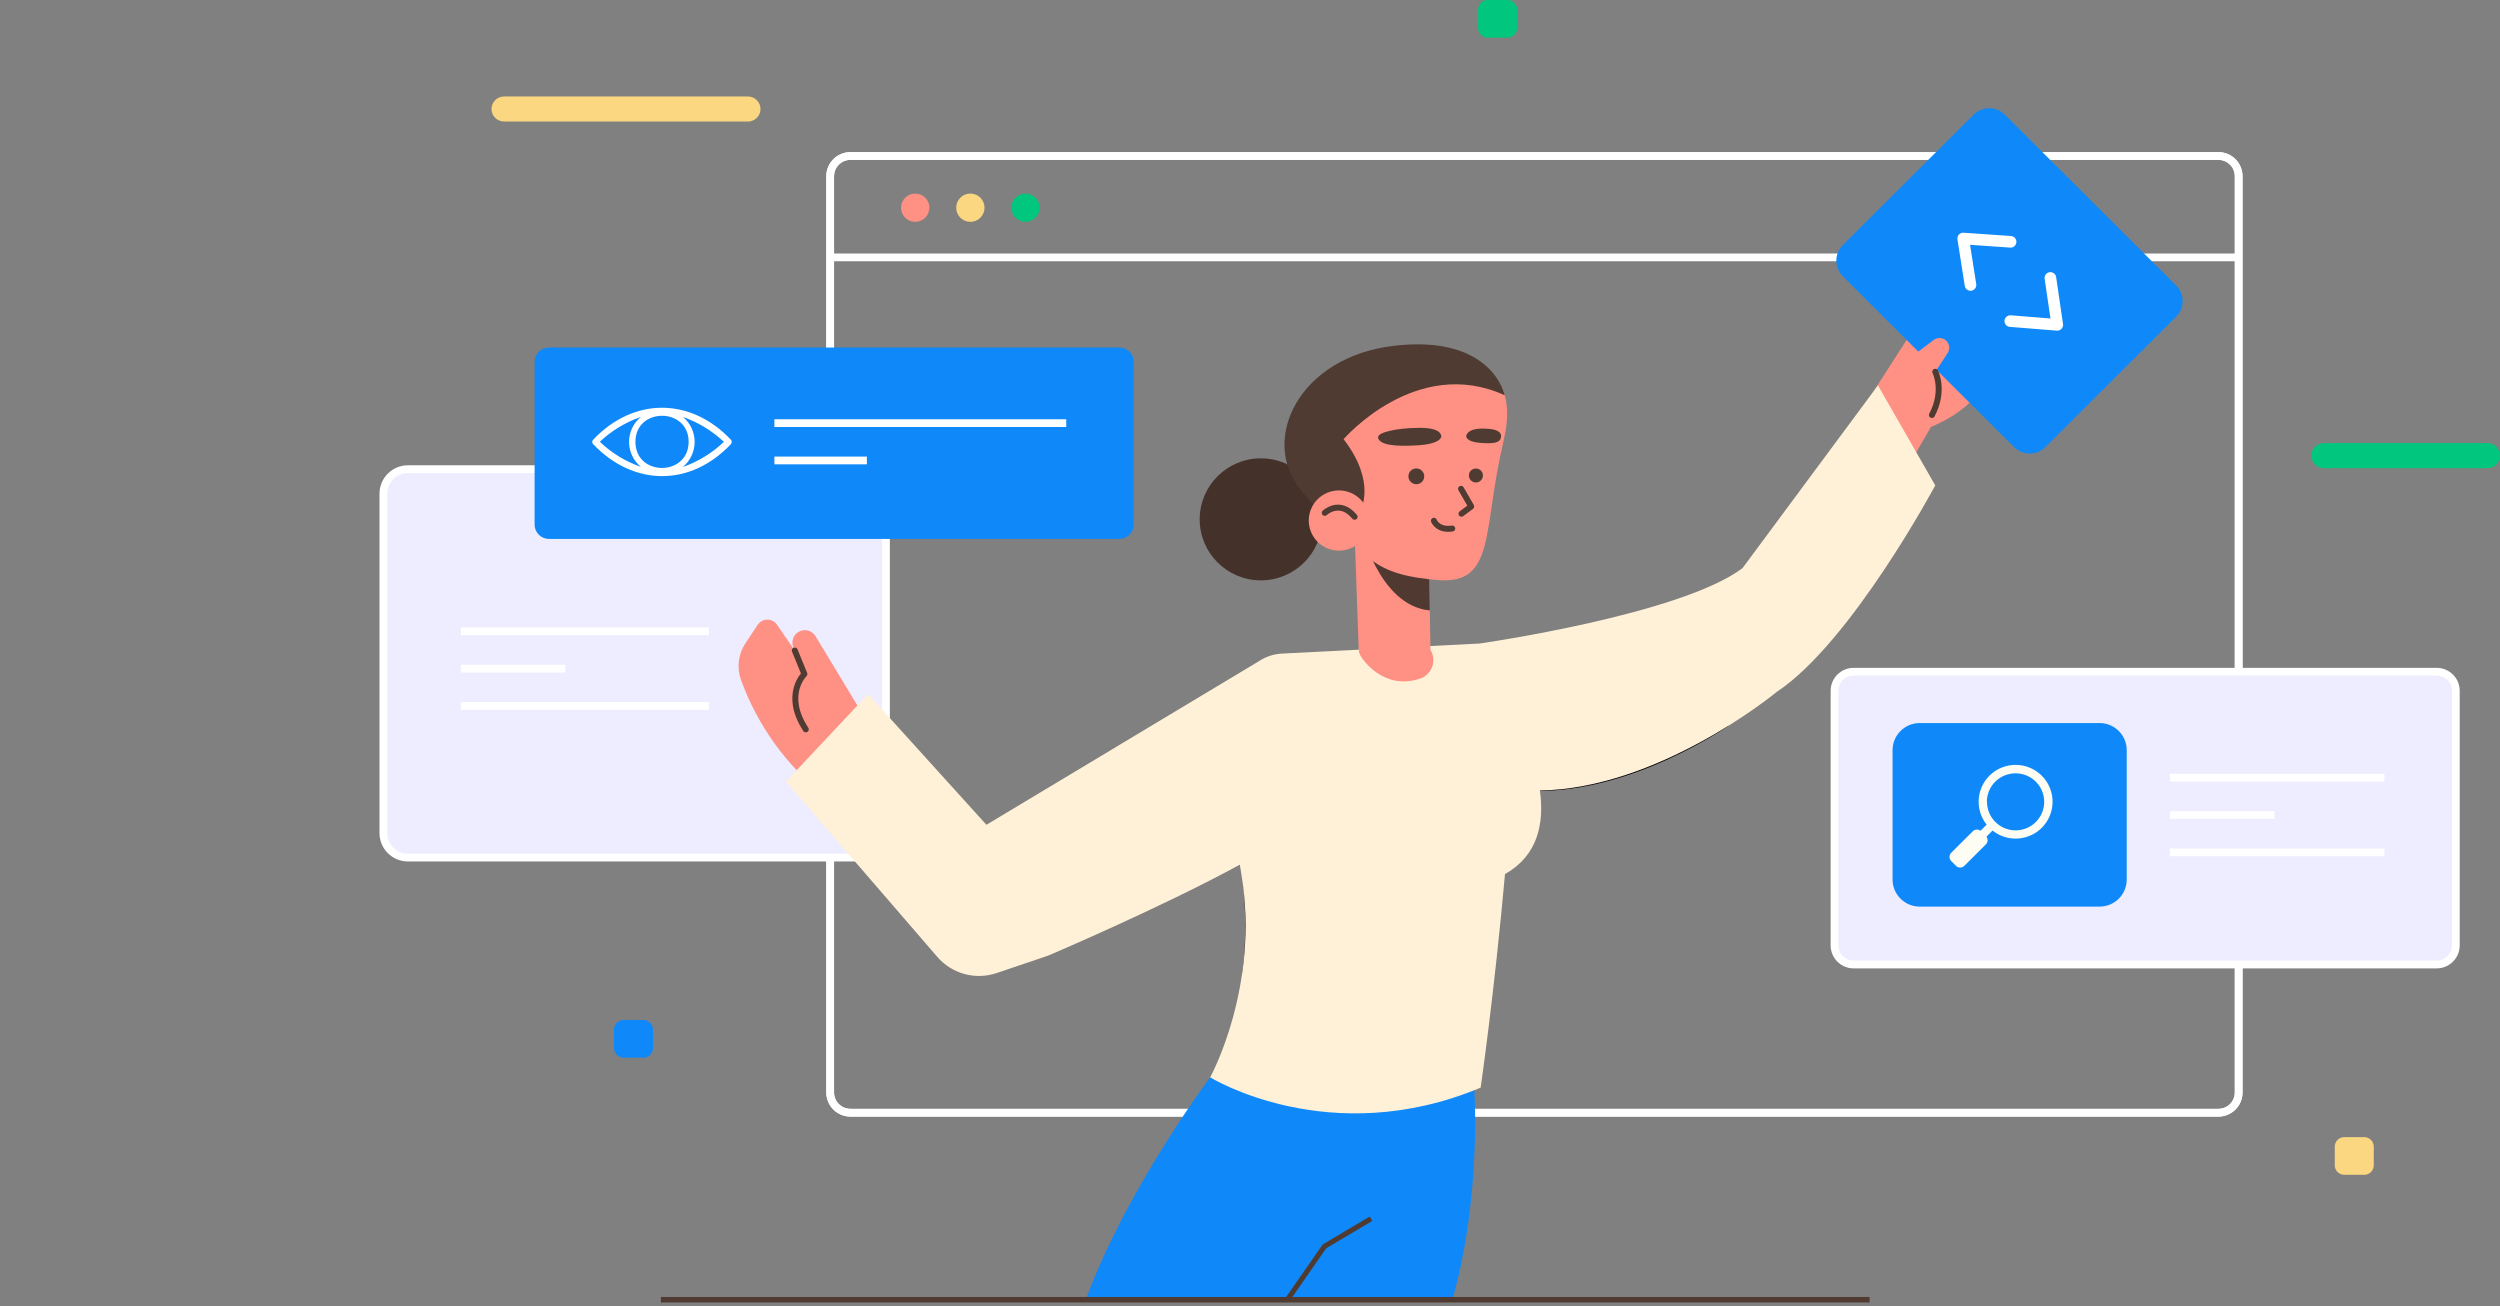 <svg width="532" height="278" viewBox="0 0 532 278" fill="none" xmlns="http://www.w3.org/2000/svg">
<rect x="0" y="0" width="532" height="278" fill="#808080" stroke="none"/>
<g clip-path="url(#clip0_21_180)">
<path d="M159.155 25.863H107.267C106.557 25.863 105.876 25.582 105.374 25.081C104.873 24.58 104.591 23.901 104.591 23.194C104.592 22.487 104.875 21.81 105.377 21.311C105.879 20.812 106.558 20.532 107.267 20.532H159.155C159.867 20.532 160.55 20.814 161.053 21.316C161.556 21.817 161.839 22.498 161.839 23.208C161.835 23.915 161.55 24.591 161.047 25.088C160.544 25.586 159.864 25.865 159.155 25.863Z" fill="#FAD780"/>
<path d="M529.316 99.628H494.53C493.82 99.628 493.14 99.347 492.638 98.846C492.136 98.346 491.854 97.667 491.854 96.959C491.853 96.608 491.921 96.26 492.055 95.935C492.19 95.611 492.387 95.316 492.635 95.067C492.884 94.818 493.179 94.621 493.504 94.487C493.83 94.352 494.178 94.283 494.53 94.283H529.316C530.028 94.283 530.711 94.565 531.214 95.067C531.717 95.568 532 96.249 532 96.959C532 97.31 531.93 97.658 531.796 97.982C531.661 98.306 531.463 98.601 531.214 98.849C530.964 99.097 530.668 99.293 530.343 99.427C530.017 99.561 529.668 99.629 529.316 99.628Z" fill="#00C77D"/>
<path d="M320.819 0H316.566C315.449 0 314.543 0.903 314.543 2.018V5.997C314.543 7.111 315.449 8.014 316.566 8.014H320.819C321.936 8.014 322.842 7.111 322.842 5.997V2.018C322.842 0.903 321.936 0 320.819 0Z" fill="#00C77D"/>
<path d="M503.113 241.983H498.861C497.743 241.983 496.837 242.886 496.837 244.001V247.98C496.837 249.094 497.743 249.997 498.861 249.997H503.113C504.231 249.997 505.136 249.094 505.136 247.98V244.001C505.136 242.886 504.231 241.983 503.113 241.983Z" fill="#FAD780"/>
<path d="M136.928 217.062H132.675C131.558 217.062 130.652 217.965 130.652 219.08V223.058C130.652 224.173 131.558 225.076 132.675 225.076H136.928C138.045 225.076 138.951 224.173 138.951 223.058V219.08C138.951 217.965 138.045 217.062 136.928 217.062Z" fill="#0F89F9"/>
<path d="M176.662 54.77H476.385" stroke="white" stroke-width="1.65" stroke-miterlimit="10"/>
<path d="M472.075 33.197H180.971C178.591 33.197 176.662 35.122 176.662 37.495V232.489C176.662 234.862 178.591 236.786 180.971 236.786H472.075C474.455 236.786 476.385 234.862 476.385 232.489V37.495C476.385 35.122 474.455 33.197 472.075 33.197Z" stroke="white" stroke-width="1.65" stroke-miterlimit="10"/>
<path d="M472.075 33.197H180.971C178.591 33.197 176.662 35.122 176.662 37.495V232.489C176.662 234.862 178.591 236.786 180.971 236.786H472.075C474.455 236.786 476.385 234.862 476.385 232.489V37.495C476.385 35.122 474.455 33.197 472.075 33.197Z" stroke="white" stroke-width="1.65" stroke-miterlimit="10"/>
<path d="M194.758 47.209C196.424 47.209 197.775 45.861 197.775 44.2C197.775 42.538 196.424 41.191 194.758 41.191C193.092 41.191 191.741 42.538 191.741 44.2C191.741 45.861 193.092 47.209 194.758 47.209Z" fill="#FE9184"/>
<path d="M206.493 47.209C208.159 47.209 209.51 45.861 209.51 44.2C209.51 42.538 208.159 41.191 206.493 41.191C204.827 41.191 203.476 42.538 203.476 44.2C203.476 45.861 204.827 47.209 206.493 47.209Z" fill="#FAD780"/>
<path d="M218.221 47.209C219.887 47.209 221.238 45.861 221.238 44.2C221.238 42.538 219.887 41.191 218.221 41.191C216.555 41.191 215.204 42.538 215.204 44.2C215.204 45.861 216.555 47.209 218.221 47.209Z" fill="#00C77D"/>
<path d="M518.525 142.943H394.459C392.209 142.943 390.384 144.762 390.384 147.006V201.182C390.384 203.426 392.209 205.246 394.459 205.246H518.525C520.776 205.246 522.6 203.426 522.6 201.182V147.006C522.6 144.762 520.776 142.943 518.525 142.943Z" fill="#FFF8D4"/>
<path d="M518.525 142.943H394.459C392.209 142.943 390.384 144.762 390.384 147.006V201.182C390.384 203.426 392.209 205.246 394.459 205.246H518.525C520.776 205.246 522.6 203.426 522.6 201.182V147.006C522.6 144.762 520.776 142.943 518.525 142.943Z" fill="#EEECFF" stroke="white" stroke-width="1.65" stroke-miterlimit="10"/>
<path d="M408.516 192.927H446.788C449.979 192.927 452.567 190.346 452.567 187.163V159.63C452.567 156.447 449.979 153.867 446.788 153.867H408.516C405.324 153.867 402.737 156.447 402.737 159.63V187.163C402.737 190.346 405.324 192.927 408.516 192.927Z" fill="#0F89F9"/>
<path d="M421.053 170.625C421.05 169.07 421.511 167.55 422.376 166.257C423.241 164.964 424.472 163.956 425.912 163.362C427.353 162.768 428.937 162.614 430.466 162.92C431.994 163.225 433.397 163.977 434.496 165.079C435.595 166.181 436.341 167.584 436.64 169.11C436.938 170.636 436.775 172.216 436.171 173.649C435.567 175.082 434.55 176.304 433.249 177.16C431.948 178.016 430.421 178.466 428.862 178.455C426.788 178.44 424.804 177.609 423.342 176.143C421.879 174.676 421.057 172.693 421.053 170.625ZM422.835 170.625C422.834 171.826 423.189 173 423.857 173.998C424.525 174.997 425.475 175.776 426.587 176.236C427.699 176.696 428.923 176.817 430.104 176.583C431.285 176.349 432.37 175.771 433.221 174.922C434.072 174.073 434.652 172.992 434.886 171.814C435.121 170.636 435 169.416 434.538 168.307C434.077 167.198 433.296 166.25 432.295 165.584C431.293 164.918 430.116 164.563 428.912 164.565C428.111 164.562 427.318 164.716 426.578 165.02C425.837 165.323 425.164 165.768 424.596 166.331C424.028 166.894 423.577 167.563 423.269 168.3C422.961 169.036 422.801 169.827 422.799 170.625H422.835Z" fill="#FDFDF3"/>
<path d="M423.327 174.914L421.008 177.227L422.268 178.484L424.587 176.171L423.327 174.914Z" fill="#FDFDF3"/>
<path d="M419.81 176.897L415.222 181.472C414.734 181.959 414.734 182.748 415.222 183.235L416.241 184.251C416.729 184.738 417.52 184.738 418.008 184.251L422.596 179.675C423.084 179.189 423.084 178.4 422.596 177.913L421.577 176.897C421.089 176.41 420.298 176.41 419.81 176.897Z" fill="#FDFDF3"/>
<path d="M461.767 165.492H507.401" stroke="white" stroke-width="1.65" stroke-miterlimit="10"/>
<path d="M461.767 173.436H484.016" stroke="white" stroke-width="1.65" stroke-miterlimit="10"/>
<path d="M461.767 181.379H507.401" stroke="white" stroke-width="1.65" stroke-miterlimit="10"/>
<path d="M183.307 99.84H86.814C83.924 99.84 81.582 102.176 81.582 105.058V177.28C81.582 180.162 83.924 182.498 86.814 182.498H183.307C186.197 182.498 188.539 180.162 188.539 177.28V105.058C188.539 102.176 186.197 99.84 183.307 99.84Z" fill="#EEECFF"/>
<path d="M183.307 99.84H86.814C83.924 99.84 81.582 102.176 81.582 105.058V177.28C81.582 180.162 83.924 182.498 86.814 182.498H183.307C186.197 182.498 188.539 180.162 188.539 177.28V105.058C188.539 102.176 186.197 99.84 183.307 99.84Z" stroke="white" stroke-width="1.65" stroke-miterlimit="10"/>
<path d="M98.081 134.341H150.849" stroke="white" stroke-width="1.65" stroke-miterlimit="10"/>
<path d="M98.081 150.228H150.849" stroke="white" stroke-width="1.65" stroke-miterlimit="10"/>
<path d="M98.081 142.284H120.33" stroke="white" stroke-width="1.65" stroke-miterlimit="10"/>
<path d="M238.205 73.956H116.809C115.126 73.956 113.763 75.316 113.763 76.994V111.643C113.763 113.32 115.126 114.68 116.809 114.68H238.205C239.887 114.68 241.251 113.32 241.251 111.643V76.994C241.251 75.316 239.887 73.956 238.205 73.956Z" fill="#0F89F9"/>
<path d="M164.792 90.042H226.896" stroke="white" stroke-width="1.65" stroke-miterlimit="10"/>
<path d="M164.792 97.985H184.471" stroke="white" stroke-width="1.65" stroke-miterlimit="10"/>
<path fill-rule="evenodd" clip-rule="evenodd" d="M155.542 93.582C146.945 84.498 134.812 84.498 126.215 93.582C126.093 93.704 126.024 93.869 126.024 94.042C126.024 94.215 126.093 94.38 126.215 94.502C134.812 103.55 146.945 103.628 155.542 94.502C155.652 94.374 155.712 94.211 155.712 94.042C155.712 93.873 155.652 93.71 155.542 93.582ZM135.217 94.021C135.217 86.629 146.54 86.629 146.54 94.021C146.54 101.412 135.217 101.455 135.217 94.021ZM136.374 88.725C135.589 89.371 134.956 90.181 134.522 91.1C134.088 92.017 133.863 93.02 133.863 94.035C133.863 95.05 134.088 96.052 134.522 96.97C134.956 97.888 135.589 98.699 136.374 99.345C133.11 98.213 130.129 96.392 127.635 94.007C130.139 91.647 133.118 89.847 136.374 88.725ZM145.34 99.345C146.117 98.694 146.741 97.881 147.169 96.963C147.597 96.046 147.819 95.047 147.819 94.035C147.819 93.023 147.597 92.023 147.169 91.106C146.741 90.189 146.117 89.376 145.34 88.725C148.577 89.873 151.54 91.676 154.044 94.021C151.564 96.397 148.604 98.217 145.361 99.359L145.34 99.345Z" fill="white"/>
<path d="M257.522 229.253C257.522 229.253 239.561 253.233 231.049 276.582H309.034C309.034 276.582 315.31 257.275 313.613 229.253H257.522Z" fill="#0F89F9"/>
<path d="M291.748 259.343L281.844 265.226L273.95 276.582" stroke="#4F3B32" stroke-width="1.09" stroke-miterlimit="10"/>
<path d="M398.747 83.21L411.824 62.848L426.25 74.424C426.25 74.424 423.872 85.532 410.915 90.842L402.325 105.639L398.747 83.21Z" fill="#FE9184"/>
<path d="M463.083 60.751L426.639 24.406C424.798 22.57 421.813 22.57 419.972 24.406L392.152 52.15C390.311 53.986 390.311 56.962 392.152 58.798L428.596 95.144C430.437 96.979 433.422 96.979 435.263 95.144L463.083 67.399C464.924 65.563 464.924 62.587 463.083 60.751Z" fill="#0F89F9"/>
<path d="M427.854 51.456L417.766 50.756L419.321 60.639" stroke="white" stroke-width="2.47" stroke-linecap="round" stroke-linejoin="round"/>
<path d="M436.324 59.145L437.786 69.128L427.79 68.328" stroke="white" stroke-width="2.47" stroke-linecap="round" stroke-linejoin="round"/>
<path d="M409.205 92.088C413.769 85.043 411.853 79.111 411.853 79.111L414.458 75.124C414.733 74.709 414.848 74.207 414.78 73.714C414.712 73.22 414.466 72.768 414.089 72.441C413.731 72.13 413.277 71.95 412.802 71.934C412.328 71.917 411.862 72.064 411.483 72.349L405.967 76.512L409.205 92.088Z" fill="#FE9184"/>
<path d="M411.824 79.111C411.824 79.111 413.869 83.096 411.114 88.314" stroke="#4F3B32" stroke-width="1.27" stroke-linecap="round" stroke-linejoin="round"/>
<path d="M320.727 157.386C320.727 157.386 336.963 167.404 368.022 154.306C368.022 154.306 346.369 169.605 324.624 168.218L320.727 157.386Z" fill="black"/>
<path d="M264.16 183.836L272.289 179.057C272.289 179.057 268.938 191.801 264.26 207.688C264.245 207.688 265.963 198.944 264.16 183.836Z" fill="black"/>
<path d="M184.755 153.938L173.545 135.381C173.194 134.793 172.627 134.365 171.964 134.188C171.301 134.01 170.595 134.098 169.996 134.433C169.427 134.743 168.992 135.252 168.776 135.862C168.56 136.472 168.577 137.141 168.824 137.739L171.153 143.403C171.153 143.403 166.759 153.046 176.286 162.518L184.755 153.938Z" fill="#FE9184"/>
<path d="M169.13 138.433L165.339 132.925C165.109 132.592 164.801 132.321 164.442 132.135C164.082 131.949 163.683 131.853 163.278 131.857C162.873 131.86 162.475 131.962 162.119 132.155C161.763 132.347 161.46 132.624 161.235 132.96L158.609 136.918C157.862 138.048 157.389 139.336 157.227 140.68C157.064 142.024 157.216 143.388 157.672 144.663C161.213 154.426 167.419 163.009 175.59 169.443L180.716 154.674L169.13 138.433Z" fill="#FE9184"/>
<path d="M169.13 138.433L171.174 143.431C171.174 143.431 166.631 147.828 171.472 155.205" stroke="#4F3B32" stroke-width="1.27" stroke-linecap="round" stroke-linejoin="round"/>
<path fill-rule="evenodd" clip-rule="evenodd" d="M399.628 82.006L370.805 120.903C357.565 130.836 314.934 136.932 314.934 136.932L314.935 136.937L272.793 139.084C271.07 139.172 269.407 139.716 267.973 140.654L209.915 175.517L184.734 147.7L167.256 166.327L199.465 203.631C200.985 205.393 202.998 206.661 205.246 207.273C207.494 207.885 209.874 207.812 212.08 207.065L223.034 203.362L223.034 203.362C223.034 203.362 247.099 193.134 263.839 184.001C263.937 184.622 264.039 185.251 264.146 185.889C268.178 210.01 257.522 229.253 257.522 229.253C257.522 229.253 282.874 244.949 315.083 231.448C315.083 231.448 318.002 211.259 320.264 186.006C327.218 182.086 328.666 175.286 327.693 168.217C352.754 167.85 377.186 147.98 378.151 147.187L378.152 147.191C393.955 136.691 411.824 103.295 411.824 103.295L399.628 82.006Z" fill="#FFF1D7"/>
<path d="M397.853 276.582H140.634" stroke="#4F3B32" stroke-width="1.17" stroke-miterlimit="10"/>
<path d="M268.313 123.501C275.504 123.501 281.333 117.688 281.333 110.517C281.333 103.346 275.504 97.532 268.313 97.532C261.122 97.532 255.293 103.346 255.293 110.517C255.293 117.688 261.122 123.501 268.313 123.501Z" fill="#44312A"/>
<path d="M288.297 114.333L289.121 138.142C289.148 138.936 289.483 139.687 290.055 140.239C290.627 140.791 291.392 141.101 292.188 141.102H301.324C301.731 141.102 302.134 141.021 302.51 140.864C302.885 140.708 303.225 140.478 303.511 140.189C303.796 139.899 304.021 139.556 304.172 139.179C304.323 138.803 304.398 138.4 304.391 137.994L304.079 117.179L288.297 114.333Z" fill="#FE9184"/>
<path d="M289.462 111.904C289.462 111.904 293.26 128.896 304.264 129.902L304.072 117.158L289.462 111.904Z" fill="#503931"/>
<path d="M307.756 77.333C307.756 77.333 324.468 74.976 319.946 93.907C315.424 112.839 318.384 124.422 305.989 123.438C293.593 122.453 287.304 118.977 284.159 103.94C281.014 88.902 286.324 78.119 307.756 77.333Z" fill="#FE9184"/>
<path d="M289.462 108.683C289.462 108.683 293.054 102.715 285.912 93.454C285.912 93.454 301.381 75.514 320.194 84.109C320.194 84.109 317.66 71.188 296.767 73.567C276.449 75.875 268.207 93.391 276.569 103.94C284.932 114.489 287.02 112.789 287.02 112.789L289.462 108.683Z" fill="#4F3B32"/>
<path d="M289.774 139.934C289.774 139.934 294.204 147.014 302.106 144.436C302.692 144.251 303.23 143.938 303.681 143.522C304.132 143.105 304.485 142.594 304.716 142.025C304.946 141.457 305.048 140.844 305.014 140.232C304.98 139.619 304.811 139.022 304.519 138.482C303.854 137.38 303.013 136.395 302.027 135.565L289.774 139.934Z" fill="#FE9184"/>
<path d="M310.908 104.017L313.074 107.777L311.001 109.32" stroke="#4F3B32" stroke-width="1.27" stroke-linecap="round" stroke-linejoin="round"/>
<path d="M301.026 91.076C301.026 91.076 306.656 90.615 306.706 92.902C306.706 92.902 306.706 94.445 301.793 94.757C296.88 95.069 293.728 94.7 293.274 93.249C292.82 91.798 298.385 91.09 301.026 91.076Z" fill="#4F3B32"/>
<path d="M316.275 91.231C316.275 91.231 312.57 90.835 312.016 92.704C312.016 92.704 311.689 93.964 314.948 94.24C318.206 94.516 319.257 94.113 319.413 93.037C319.633 91.762 318.057 91.26 316.275 91.231Z" fill="#4F3B32"/>
<path d="M299.713 101.306C299.702 101.638 299.79 101.965 299.966 102.248C300.142 102.53 300.397 102.753 300.701 102.89C301.004 103.027 301.341 103.071 301.67 103.017C301.998 102.963 302.303 102.812 302.546 102.585C302.789 102.358 302.959 102.064 303.034 101.74C303.109 101.417 303.086 101.078 302.968 100.768C302.85 100.457 302.643 100.189 302.372 99.996C302.101 99.803 301.778 99.695 301.445 99.685C301.225 99.677 301.005 99.713 300.798 99.79C300.591 99.868 300.402 99.986 300.241 100.136C300.08 100.287 299.951 100.468 299.86 100.668C299.769 100.869 299.72 101.086 299.713 101.306Z" fill="#4F3B32"/>
<path d="M312.584 101.115C312.57 101.409 312.644 101.701 312.797 101.954C312.95 102.206 313.175 102.407 313.443 102.532C313.711 102.657 314.01 102.699 314.302 102.654C314.594 102.609 314.866 102.478 315.083 102.278C315.301 102.078 315.454 101.818 315.523 101.532C315.592 101.245 315.574 100.944 315.471 100.668C315.368 100.391 315.185 100.152 314.945 99.979C314.706 99.806 314.42 99.709 314.124 99.699C313.732 99.683 313.35 99.824 313.061 100.089C312.772 100.355 312.601 100.723 312.584 101.115Z" fill="#4F3B32"/>
<path d="M305.137 110.821C305.137 110.821 305.946 112.945 309.034 112.471" stroke="#4F3B32" stroke-width="1.27" stroke-linecap="round" stroke-linejoin="round"/>
<path d="M287.377 116.696C290.658 115.349 292.223 111.604 290.873 108.332C289.523 105.06 285.768 103.499 282.486 104.845C279.205 106.192 277.64 109.937 278.99 113.209C280.341 116.481 284.096 118.042 287.377 116.696Z" fill="#FE9184"/>
<path d="M281.908 109.136C281.908 109.136 285.089 106.141 288.262 109.972" stroke="#4F3B32" stroke-width="1.27" stroke-linecap="round" stroke-linejoin="round"/>
</g>
<defs>
<clipPath id="clip0_21_180">
<rect width="532" height="278" fill="white"/>
</clipPath>
</defs>
</svg>
